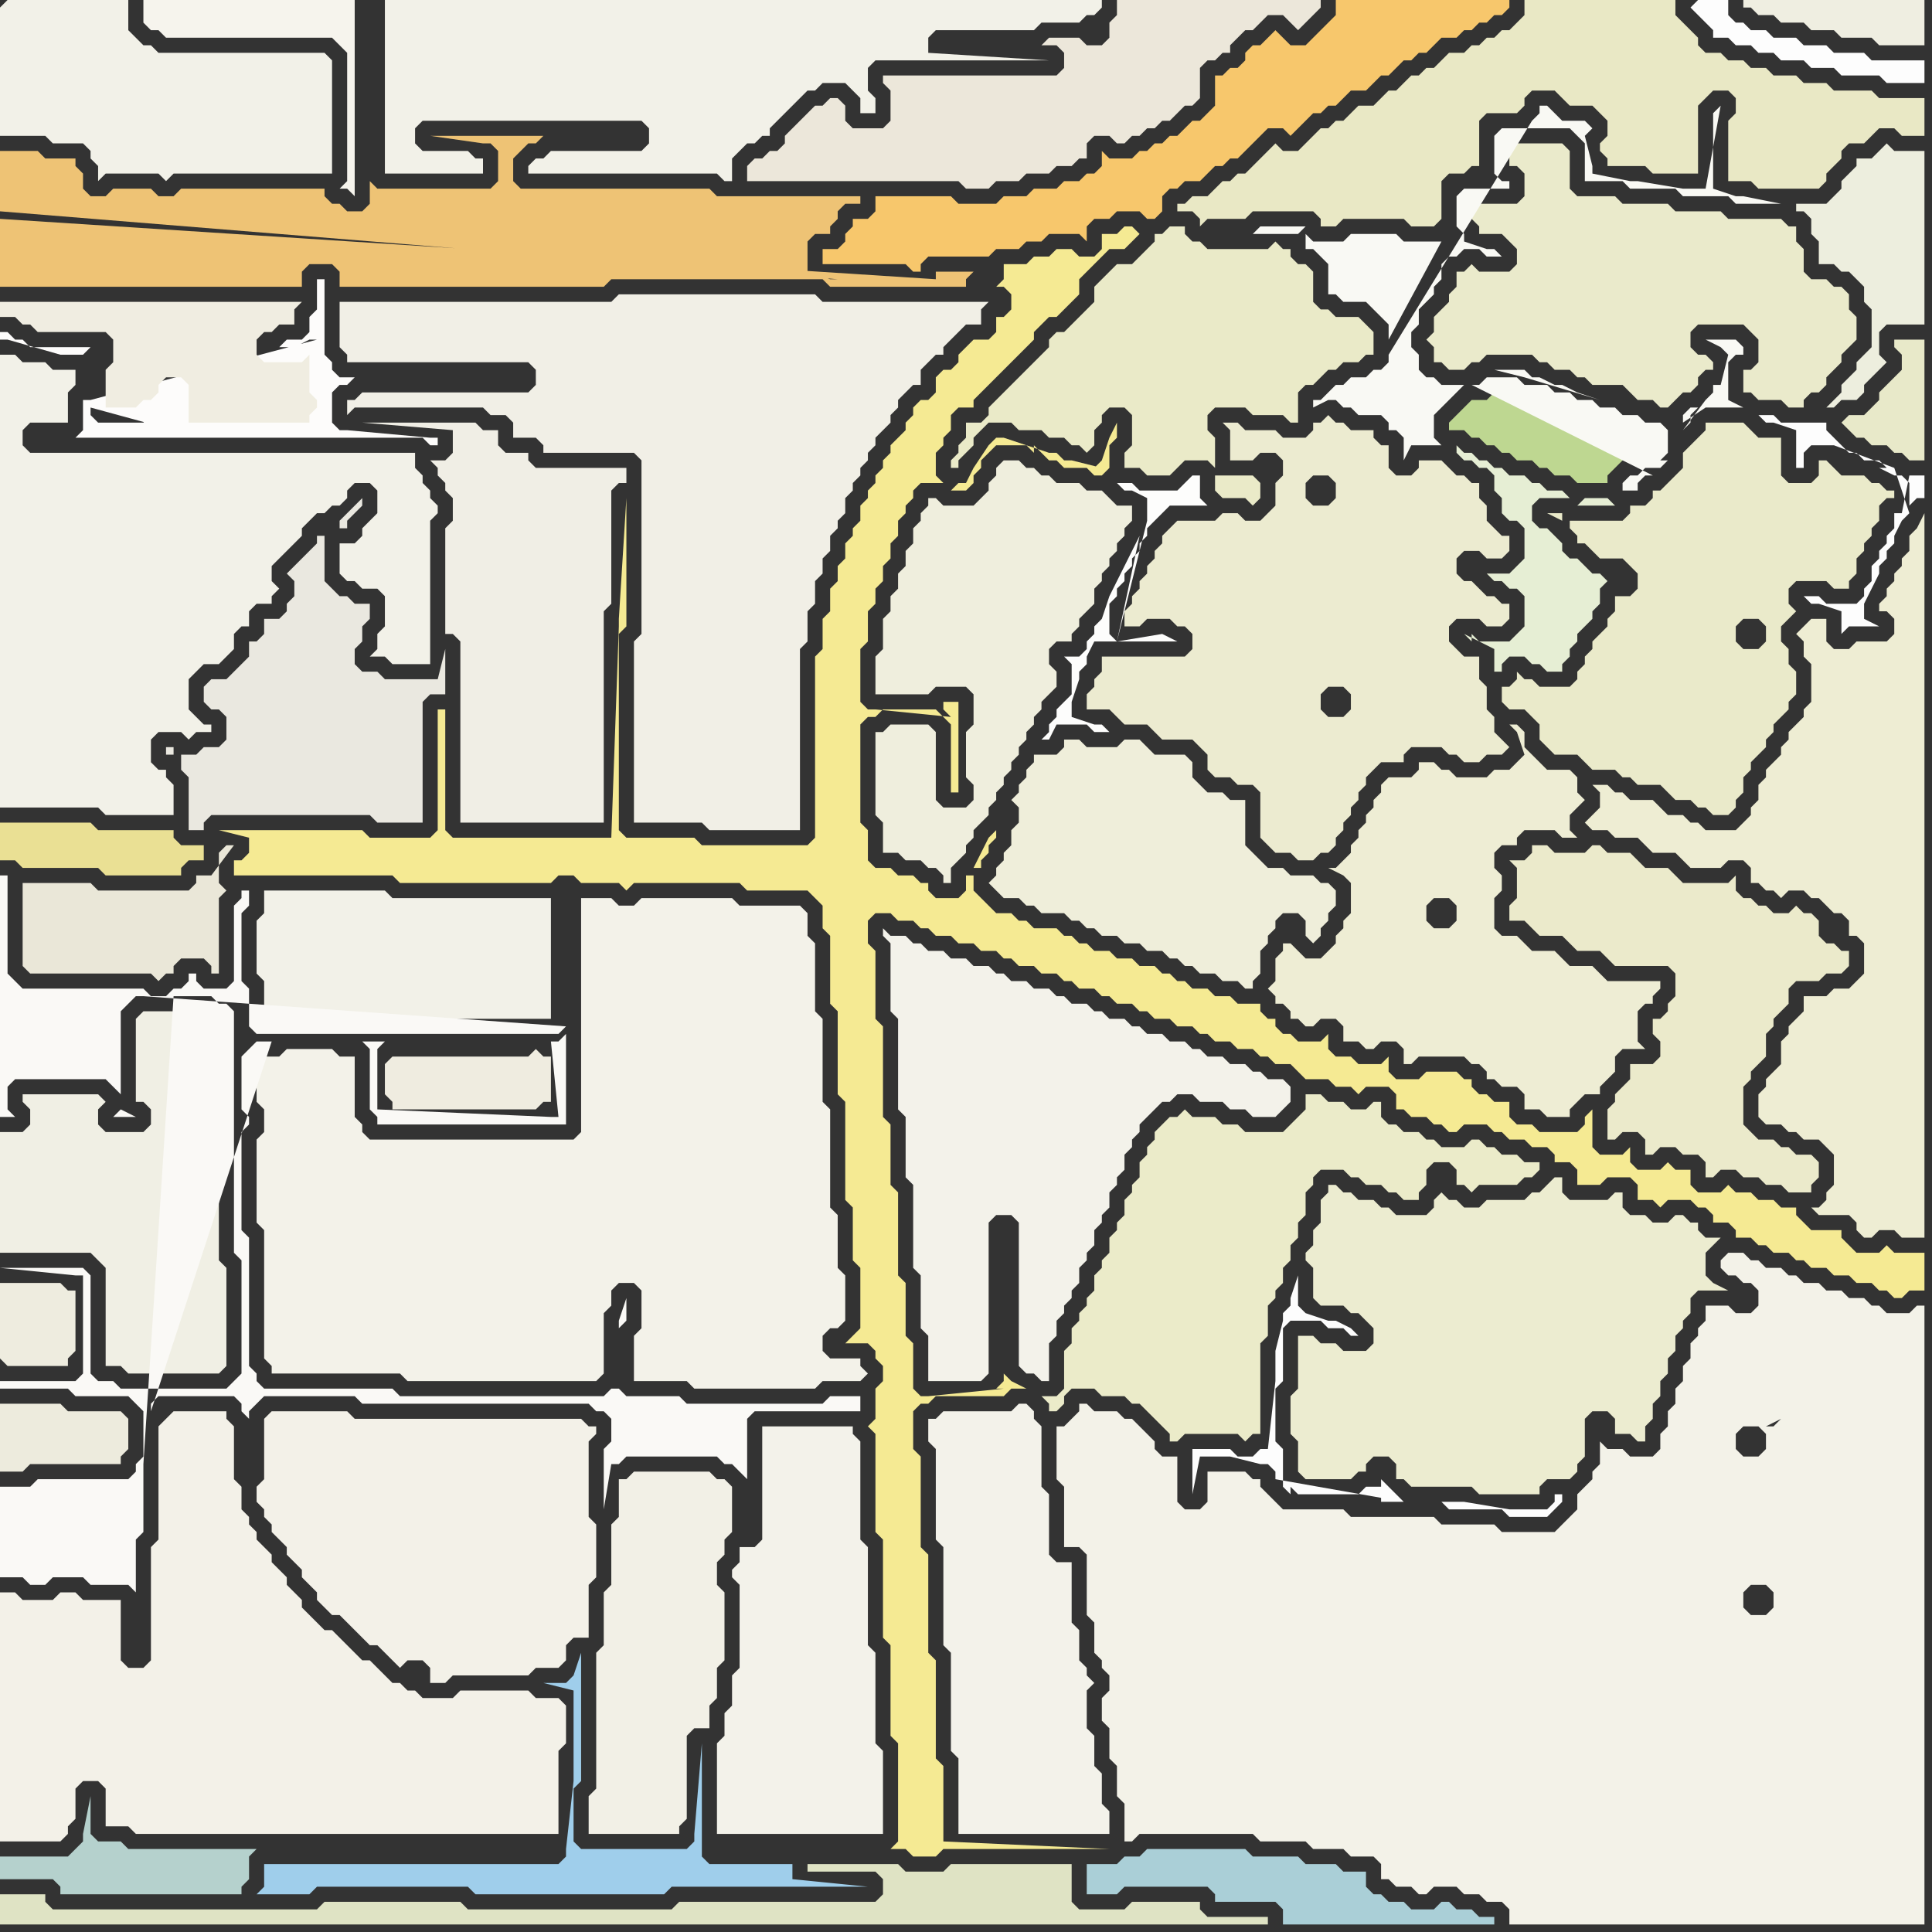 <svg width="256" height="256" xmlns="http://www.w3.org/2000/svg"><rect width="100%" height="100%" fill="#333333" stroke="none"/><script> 
var tempColor;
function hoverPath(evt){
obj = evt.target;
tempColor = obj.getAttribute("fill");
obj.setAttribute("fill","red");
//alert(tempColor);
//obj.setAttribute("stroke","red");}
function recoverPath(evt){
obj = evt.target;
obj.setAttribute("fill", tempColor);
//obj.setAttribute("stroke", tempColor);
}</script><path onmouseover="hoverPath(evt)" onmouseout="recoverPath(evt)" fill="rgb(245,234,147)" d="M  33,112l 0,1 -1,1 -1,0 0,2 21,0 1,1 20,0 1,-1 2,0 1,1 5,0 1,1 1,-1 14,0 1,1 8,0 1,1 1,1 0,3 1,1 0,9 1,1 0,11 1,1 0,13 1,1 0,7 1,1 0,8 -1,1 -1,1 3,0 1,1 0,1 1,1 0,2 -1,1 0,4 -1,1 1,1 0,13 1,1 0,13 1,1 0,12 1,1 0,13 -1,1 2,0 1,1 3,0 1,-1 22,0 -22,-1 0,-10 -1,-1 0,-13 -1,-1 0,-13 -1,-1 0,-12 -1,-1 0,-5 1,-1 1,0 1,-1 9,0 1,-1 2,0 -2,-1 0,0 -1,-1 0,1 -1,1 1,0 -10,1 -1,0 -1,-1 0,-6 -1,-1 0,-7 -1,-1 0,-11 -1,-1 0,-8 -1,-1 0,-12 -1,-1 0,-9 -1,-1 0,-3 1,-1 2,0 1,1 2,0 1,1 1,0 1,1 2,0 1,1 2,0 1,1 2,0 1,1 1,0 1,1 2,0 1,1 2,0 1,1 1,0 1,1 2,0 1,1 1,0 1,1 2,0 1,1 1,0 1,1 2,0 1,1 2,0 1,1 1,0 1,1 2,0 1,1 2,0 1,1 1,0 1,1 2,0 1,1 1,1 3,0 1,1 2,0 1,1 1,-1 3,0 1,1 0,2 1,0 1,1 2,0 1,1 1,0 1,1 1,0 1,-1 3,0 1,1 1,0 1,1 2,0 1,1 2,0 1,1 0,1 2,0 1,1 0,2 3,0 1,-1 3,0 1,1 0,2 2,0 1,1 1,-1 3,0 1,1 1,0 1,1 0,1 2,0 1,1 0,1 2,0 1,1 1,0 1,1 2,0 1,1 1,0 1,1 2,0 1,1 2,0 1,1 2,0 1,1 1,0 1,1 1,0 1,-1 2,0 0,-5 -4,0 -1,-1 -1,1 -3,0 -1,-1 -1,-1 0,-1 -4,0 -1,-1 -1,-1 0,-1 -2,0 -1,-1 -2,0 -1,-1 -2,0 -1,-1 -1,1 -3,0 -1,-1 0,-2 -2,0 -1,-1 -1,1 -3,0 -1,-1 0,-2 -1,1 -3,0 -1,-1 0,-5 -1,1 0,1 -1,1 -5,0 -1,-1 -2,0 -1,-1 0,-2 -2,0 -1,-1 -1,0 -1,-1 0,-1 -1,0 -1,-1 -4,0 -1,1 -3,0 -1,-1 0,-2 -1,1 -3,0 -1,-1 -2,0 -1,-1 0,-2 -1,1 -3,0 -1,-1 -1,0 -1,-1 0,-1 -1,0 -1,-1 0,-1 -3,0 -1,-1 -2,0 -1,-1 -2,0 -1,-1 -1,0 -1,-1 -1,0 -1,-1 -2,0 -1,-1 -2,0 -1,-1 -2,0 -1,-1 -1,0 -1,-1 -1,0 -1,-1 -3,0 -1,-1 -1,0 -1,-1 -2,0 -1,-1 -1,-1 -1,-1 0,-2 -1,0 0,2 -1,1 -3,0 -1,-1 0,-1 -1,0 -1,-1 -2,0 -1,-1 -2,0 -1,-1 0,-4 -1,-1 0,-13 1,-1 1,0 1,-1 7,0 1,1 0,0 1,1 0,9 1,0 0,-12 -2,0 0,1 1,1 0,0 -10,-1 -1,0 -1,-1 0,-7 1,-1 0,-4 1,-1 0,-2 1,-1 0,-2 1,-1 0,-2 1,-1 0,-2 1,-1 0,-1 1,-1 0,-1 1,-1 3,0 -1,-1 0,-3 1,-1 0,-1 1,-1 0,-2 1,-1 2,0 0,-1 1,-1 3,-3 1,-1 3,-3 0,-1 1,-1 1,-1 1,0 1,-1 1,-1 1,-1 0,-2 1,-1 1,-1 1,-1 1,-1 2,0 1,-1 1,-1 -1,-1 -1,0 -1,1 -2,0 0,2 -1,1 -2,0 -1,-1 -2,0 -1,1 -2,0 -1,1 -3,0 0,2 -1,1 1,0 1,1 0,2 -1,1 -1,0 0,2 -1,1 -2,0 -1,1 -1,1 0,1 -1,1 -1,0 -1,1 0,2 -1,1 -1,0 -1,1 0,1 -1,1 0,1 -1,1 -1,1 0,1 -1,1 0,1 -1,1 0,1 -1,1 0,1 -1,1 0,2 -1,1 0,1 -1,1 0,2 -1,1 0,2 -1,1 0,3 -1,1 0,4 -1,1 0,24 -1,1 -14,0 -1,-1 -9,0 -1,-1 0,-26 1,-1 0,-17 -1,16 0,1 -1,28 -21,0 -1,-1 0,-16 -1,0 0,16 -1,1 -8,0 -1,-1 -19,0 4,1 0,1 93,-47 2,0 1,-1 0,-1 1,-1 0,-1 1,-1 1,-1 4,0 1,1 0,-1 1,1 1,1 1,0 1,1 3,0 1,1 1,0 1,-1 0,-3 1,-1 0,-2 -1,2 -1,3 0,0 -1,1 1,0 -4,-1 -1,0 -1,-1 -1,0 -6,-2 -1,0 -1,1 0,0 -2,3 -1,2 -1,0 -1,1 -93,47 96,3 1,0 0,-1 1,-1 0,-1 1,-1 0,-1 -1,1 -1,2 -1,2 -96,-3Z"/>
<path onmouseover="hoverPath(evt)" onmouseout="recoverPath(evt)" fill="rgb(242,241,232)" d="M  0,1l 0,17 6,0 1,1 4,0 1,1 0,1 1,1 0,2 1,-1 7,0 1,1 1,-1 21,0 0,-15 -1,-1 -22,0 -1,-1 -1,0 -2,-2 0,-4 -16,0 -1,1Z"/>
<path onmouseover="hoverPath(evt)" onmouseout="recoverPath(evt)" fill="rgb(240,239,228)" d="M  0,153l 0,13 12,0 1,1 1,1 0,13 2,0 1,1 12,0 1,-1 0,-13 -1,-1 0,-32 -1,0 -1,-1 -8,0 -1,1 0,11 1,0 1,1 0,2 -1,1 -5,0 -1,-1 0,-2 1,-1 -1,-1 -10,0 0,1 1,1 0,2 -1,1 -3,0Z"/>
<path onmouseover="hoverPath(evt)" onmouseout="recoverPath(evt)" fill="rgb(234,232,224)" d="M  41,73l -2,2 -1,1 1,1 0,2 -1,1 0,1 -1,1 -2,0 0,2 -1,1 -1,0 0,2 -1,1 -1,1 -1,1 -2,0 -1,1 0,2 1,1 1,0 1,1 0,3 -1,1 -2,0 -1,1 -2,0 0,2 1,1 0,7 2,0 0,-1 1,-1 21,0 1,1 6,0 0,-16 1,-1 2,0 0,-6 -1,4 -7,0 -1,-1 -2,0 -1,-1 0,-2 1,-1 0,-2 1,-1 0,-2 -2,0 -1,-1 -1,0 -1,-1 -1,-1 0,-6 -1,0 0,1 -1,1 -18,27 0,-1 -1,0 0,1 1,0 18,-27 4,-4 0,1 1,0 0,-1 1,-1 1,-1 0,-1 -3,3 -4,4Z"/>
<path onmouseover="hoverPath(evt)" onmouseout="recoverPath(evt)" fill="rgb(253,253,253)" d="M  224,1l 0,0 1,1 1,1 1,1 0,1 2,0 1,1 2,0 1,1 2,0 1,1 3,0 1,1 3,0 1,1 5,0 1,1 5,0 0,-3 -7,0 -1,-1 -4,0 -1,-1 -3,0 -1,-1 -3,0 -1,-1 -2,0 -1,-1 -1,0 -1,-1 0,-2 -4,0 -1,1Z"/>
<path onmouseover="hoverPath(evt)" onmouseout="recoverPath(evt)" fill="rgb(240,238,229)" d="M  59,74l 0,10 1,0 1,1 0,24 19,0 0,-28 1,-1 0,-15 1,-1 1,0 0,-2 -12,0 -1,-1 0,-1 -3,0 -1,-1 0,-2 -2,0 -1,-1 -15,0 12,1 0,3 -1,1 -2,0 1,1 0,1 1,1 0,1 1,1 0,3 -1,1Z"/>
<path onmouseover="hoverPath(evt)" onmouseout="recoverPath(evt)" fill="rgb(234,234,200)" d="M  143,42l 0,0 -1,1 -1,1 -1,0 -1,1 0,1 -1,1 -7,7 0,1 -1,1 -2,0 0,2 -1,1 0,1 -1,1 0,1 1,0 0,-1 1,-1 1,-1 0,-1 1,-1 1,-1 3,0 1,1 3,0 1,1 2,0 1,1 1,0 1,1 1,-1 0,-2 1,-1 0,-1 1,-1 2,0 1,1 0,4 -1,1 0,2 2,0 1,1 3,0 1,-1 0,0 1,-1 3,0 1,1 0,-4 -1,-1 0,-2 1,-1 4,0 1,1 4,0 1,1 1,0 0,-4 1,-1 1,0 1,-1 1,-1 1,0 1,-1 2,0 1,-1 1,0 0,-3 -1,-1 -1,-1 -3,0 -1,-1 -1,0 -1,-1 0,-4 -1,-1 -1,0 -1,-1 0,-1 -1,0 -1,-1 -1,1 -8,0 -1,-1 -1,0 -1,-1 0,-1 -2,0 -1,1 -1,0 0,1 -1,1 -1,1 -1,1 -2,0 -1,1 -1,1 -1,1 0,2 -1,1 -1,1 18,21 0,2 1,1 3,0 1,1 1,-1 0,-2 -1,-1 -5,0 -18,-21Z"/>
<path onmouseover="hoverPath(evt)" onmouseout="recoverPath(evt)" fill="rgb(243,242,232)" d="M  143,186l 0,1 -1,1 -1,1 -1,0 0,7 1,1 0,8 2,0 1,1 0,8 1,1 0,4 1,1 0,1 1,1 0,2 -1,1 0,3 1,1 0,4 1,1 0,4 1,1 0,5 1,0 1,-1 15,0 1,1 6,0 1,1 4,0 1,1 3,0 1,1 0,2 1,0 1,1 2,0 1,1 1,0 1,-1 3,0 1,1 2,0 1,1 2,0 1,1 0,2 55,0 0,-82 -1,0 -1,1 -3,0 -1,-1 -1,0 -1,-1 -2,0 -1,-1 -2,0 -1,-1 -2,0 -1,-1 -1,0 -1,-1 -2,0 -1,-1 -1,0 -1,-1 -2,0 -1,1 0,1 1,1 1,0 1,1 1,0 1,1 0,2 -1,1 -2,0 -1,-1 -3,0 0,2 -1,1 0,1 -1,1 0,2 -1,1 0,2 -1,1 0,2 -1,1 0,2 -1,1 0,2 -1,1 -3,0 -1,-1 -2,0 -1,-1 0,3 -1,1 0,1 -1,1 -1,1 0,2 -1,1 -1,1 -1,1 -7,0 -1,-1 -7,0 -1,-1 -11,0 -1,-1 -8,0 -1,-1 -1,-1 -1,-1 0,-1 -1,0 -1,-1 -5,0 0,4 -1,1 -2,0 -1,-1 0,-6 -2,0 -1,-1 0,-1 -1,-1 -1,-1 -1,-1 -1,0 -1,-1 -3,0 -1,-1 -1,0 87,4 1,-1 2,0 1,1 0,2 -1,1 -2,0 -1,-1 0,-2 -87,-4 92,3 -1,0 2,-1 -1,1 -92,-3 93,1 1,-1 -1,1 -93,-1 94,-1 0,-1 -1,-1 0,0 1,2 -94,1 92,-3 -1,0 -1,1 0,0 2,-1 -92,3 89,0 -89,0 89,24 2,0 1,1 0,2 -1,1 -2,0 -1,-1 0,-2 1,-1 -89,-24Z"/>
<path onmouseover="hoverPath(evt)" onmouseout="recoverPath(evt)" fill="rgb(239,238,225)" d="M  234,2l 1,0 1,1 3,0 1,1 3,0 1,1 4,0 1,1 6,0 0,-6 -24,0 0,1 1,0 1,1Z"/>
<path onmouseover="hoverPath(evt)" onmouseout="recoverPath(evt)" fill="rgb(233,232,197)" d="M  161,25l 0,0 -1,1 -2,0 -1,1 -1,0 0,1 2,0 1,1 0,1 1,-1 5,0 1,-1 8,0 1,1 0,1 2,0 1,-1 8,0 1,1 3,0 1,-1 0,-5 1,-1 2,0 1,-1 1,0 0,-6 1,-1 4,0 1,-1 0,-1 1,-1 3,0 1,1 1,1 3,0 1,1 1,1 0,2 -1,1 0,1 1,1 0,1 5,0 1,1 6,0 0,-9 1,-1 1,-1 2,0 1,1 0,2 -1,1 0,8 3,0 1,1 8,0 1,-1 0,-1 1,-1 1,-1 0,-1 1,-1 2,0 1,-1 1,-1 2,0 1,1 3,0 0,-5 -6,0 -1,-1 -5,0 -1,-1 -3,0 -1,-1 -3,0 -1,-1 -2,0 -1,-1 -2,0 -1,-1 -2,0 -1,-1 0,-1 -1,-1 -1,-1 -1,-1 0,-2 -20,0 0,2 -1,1 -1,1 -1,0 -1,1 -1,0 -1,1 -1,0 -1,1 -2,0 -1,1 -1,1 -1,0 -1,1 -1,0 -1,1 -1,1 -1,0 -1,1 -1,1 -2,0 -1,1 -1,1 -1,0 -1,1 -1,0 -1,1 -1,1 -1,1 -2,0 -1,-1 -1,1 -2,2 -1,1 -1,0 -1,1 -1,0 -1,1Z"/>
<path onmouseover="hoverPath(evt)" onmouseout="recoverPath(evt)" fill="rgb(241,239,230)" d="M  84,60l 0,0 1,1 0,23 -1,1 0,24 9,0 1,1 12,0 0,-24 1,-1 0,-4 1,-1 0,-3 1,-1 0,-2 1,-1 0,-2 1,-1 0,-1 1,-1 0,-2 1,-1 0,-1 1,-1 0,-1 1,-1 0,-1 1,-1 0,-1 1,-1 1,-1 0,-1 1,-1 0,-1 2,-2 1,0 0,-2 1,-1 1,-1 1,0 0,-1 1,-1 1,-1 1,-1 2,0 0,-2 1,-1 -22,0 -1,-1 -26,0 -1,1 -36,0 0,6 1,1 0,1 24,0 1,1 0,2 -1,1 -22,0 -1,1 -1,0 0,2 1,-1 17,0 1,1 2,0 1,1 0,2 3,0 1,1 0,1Z"/>
<path onmouseover="hoverPath(evt)" onmouseout="recoverPath(evt)" fill="rgb(243,242,234)" d="M  118,124l 0,0 -1,-1 0,1 1,1 0,9 1,1 0,12 1,1 0,8 1,1 0,11 1,1 0,7 1,1 0,6 7,0 1,-1 0,-20 1,-1 2,0 1,1 0,19 1,1 1,0 1,1 1,0 0,-5 1,-1 0,-2 1,-1 0,-1 1,-1 0,-1 1,-1 0,-2 1,-1 0,-1 1,-1 0,-2 1,-1 0,-1 1,-1 0,-2 1,-1 0,-1 1,-1 0,-2 1,-1 0,-1 1,-1 0,-1 1,-1 1,-1 1,-1 1,0 1,-1 2,0 1,1 3,0 1,1 2,0 1,1 3,0 1,-1 0,0 1,-1 0,-2 -1,-1 -2,0 -1,-1 -1,0 -1,-1 -2,0 -1,-1 -2,0 -1,-1 -1,0 -1,-1 -2,0 -1,-1 -2,0 -1,-1 -1,0 -1,-1 -2,0 -1,-1 -1,0 -1,-1 -2,0 -1,-1 -1,0 -1,-1 -2,0 -1,-1 -2,0 -1,-1 -1,0 -1,-1 -2,0 -1,-1 -2,0 -1,-1 -2,0 -1,-1 -1,0 -1,-1Z"/>
<path onmouseover="hoverPath(evt)" onmouseout="recoverPath(evt)" fill="rgb(239,238,221)" d="M  122,68l 0,1 -1,1 0,2 -1,1 0,2 -1,1 0,2 -1,1 0,2 -1,1 0,4 -1,1 0,5 7,0 1,-1 4,0 1,1 0,4 -1,1 0,6 1,1 0,2 -1,1 -3,0 -1,-1 0,-9 -1,-1 -5,0 -1,1 -1,0 0,11 1,1 0,4 2,0 1,1 2,0 1,1 1,0 1,1 0,1 1,0 0,-2 1,-1 1,-1 0,-1 1,-1 0,-1 1,-1 1,-1 0,-1 1,-1 0,-1 1,-1 0,-1 1,-1 0,-1 1,-1 0,-1 1,-1 0,-1 1,-1 0,-1 1,-1 0,-1 1,-1 1,-1 0,-2 -1,-1 0,-2 1,-1 2,0 0,-1 1,-1 0,-1 1,-1 1,-1 0,-2 1,-1 0,-1 1,-1 0,-1 1,-1 0,-1 1,-1 0,-1 1,-1 0,-2 -2,0 -1,-1 -1,-1 -2,0 -1,-1 -3,0 -1,-1 -1,0 -1,-1 -1,0 -1,-1 -2,0 -1,1 0,1 -1,1 0,1 -1,1 -1,1 -4,0 -1,-1 -1,0 0,1 -1,1Z"/>
<path onmouseover="hoverPath(evt)" onmouseout="recoverPath(evt)" fill="rgb(239,238,218)" d="M  140,100l -3,0 0,1 -1,1 0,1 -1,1 0,1 -1,1 1,1 0,2 -1,1 0,2 -1,1 0,1 -1,1 0,1 -1,1 1,1 1,1 2,0 1,1 1,0 1,1 3,0 1,1 1,0 1,1 1,0 1,1 2,0 1,1 2,0 1,1 2,0 1,1 1,0 1,1 1,0 1,1 2,0 1,1 2,0 1,1 1,0 0,-1 1,-1 0,-3 1,-1 0,-1 1,-1 0,-1 1,-1 2,0 1,1 0,2 1,1 1,-1 0,-1 1,-1 0,-1 1,-1 0,-2 -1,-1 -1,0 -1,-1 -3,0 -1,-1 -2,0 -1,-1 -1,-1 -1,-1 0,-6 -2,0 -1,-1 -2,0 -1,-1 -1,-1 0,-2 -1,-1 -4,0 -1,-1 -1,-1 -2,0 -1,1 -4,0 -1,-1 -2,0 0,1 -1,1Z"/>
<path onmouseover="hoverPath(evt)" onmouseout="recoverPath(evt)" fill="rgb(230,238,212)" d="M  212,76l -1,0 -1,-1 -1,-1 -1,0 -1,-1 0,-1 -1,-1 -1,-1 -1,0 -1,-1 0,-2 1,-1 4,0 -1,-1 -2,0 -1,-1 -1,0 -1,-1 -2,0 -1,-1 -1,0 -1,-1 -1,0 -1,-1 -1,0 -1,-1 0,1 1,1 1,0 1,1 1,0 1,1 0,2 1,1 0,2 1,1 1,0 1,1 0,4 -1,1 -1,1 -3,0 1,1 1,0 1,1 1,0 1,1 0,4 -2,2 -4,0 -1,-1 0,1 -1,-1 4,2 0,3 1,0 0,-1 1,-1 2,0 1,1 1,0 1,1 2,0 0,-1 1,-1 0,-1 1,-1 0,-1 1,-1 1,-1 0,-1 1,-1 0,-2 1,-1 -1,-1 -3,-9 5,0 -1,-1 -3,0 -1,1 3,9Z"/>
<path onmouseover="hoverPath(evt)" onmouseout="recoverPath(evt)" fill="rgb(238,195,117)" d="M  0,29l 0,9 40,0 0,-2 1,-1 3,0 1,1 0,2 35,0 1,-1 28,0 1,1 18,0 0,-1 1,-1 -5,0 0,1 -124,-8 111,8 -1,0 -3,-1 0,-4 1,-1 2,0 0,-1 1,-1 0,-1 1,-1 2,0 0,-1 -19,0 -1,-1 -25,0 -1,-1 0,-3 1,-1 1,-1 1,0 1,-1 -15,0 7,1 1,0 1,1 0,4 -1,1 -15,0 -1,-1 0,3 -1,1 -2,0 -1,-1 -1,0 -1,-1 0,-1 -19,0 -1,1 -2,0 -1,-1 -5,0 -1,1 -2,0 -1,-1 0,-2 -1,-1 0,-1 -4,0 -1,-1 -5,0 0,8 111,9 -111,-8Z"/>
<path onmouseover="hoverPath(evt)" onmouseout="recoverPath(evt)" fill="rgb(238,236,223)" d="M  1,181l 8,0 0,-1 1,-1 0,-8 -1,0 -1,-1 -8,0 0,10 1,1Z"/>
<path onmouseover="hoverPath(evt)" onmouseout="recoverPath(evt)" fill="rgb(237,235,221)" d="M  0,189l 0,6 3,0 1,-1 12,0 0,-1 1,-1 0,-4 -1,-1 -7,0 -1,-1 -8,0Z"/>
<path onmouseover="hoverPath(evt)" onmouseout="recoverPath(evt)" fill="rgb(243,241,232)" d="M  22,188l 0,0 -1,1 0,15 -1,1 0,15 -1,1 -2,0 -1,-1 0,-8 -5,0 -1,-1 -2,0 -1,1 -4,0 -1,-1 -2,0 0,33 8,0 1,-1 0,-1 1,-1 0,-4 1,-1 2,0 1,1 0,5 3,0 1,1 56,0 0,-11 1,-1 0,-5 -1,-1 -3,0 -1,-1 -9,0 -1,1 -4,0 -1,-1 -1,0 -1,-1 -1,0 -1,-1 -1,-1 -1,-1 -1,0 -1,-1 -1,-1 -2,-2 -1,0 -1,-1 -1,-1 -1,-1 0,-1 -1,-1 -1,-1 0,-1 -1,-1 -1,-1 0,-1 -1,-1 -1,-1 0,-1 -1,-1 0,-1 -1,-1 0,-3 -1,-1 0,-7 -1,-1 0,-1 -7,0 -1,1Z"/>
<path onmouseover="hoverPath(evt)" onmouseout="recoverPath(evt)" fill="rgb(246,244,237)" d="M  43,5l 1,0 1,1 1,1 0,17 -1,1 1,0 1,1 0,-26 -28,0 0,3 1,1 1,0 1,1Z"/>
<path onmouseover="hoverPath(evt)" onmouseout="recoverPath(evt)" fill="rgb(247,199,108)" d="M  113,29l 0,1 -1,1 0,1 -1,1 -2,0 0,2 11,0 1,1 1,0 0,-1 1,-1 8,0 1,-1 3,0 1,-1 2,0 1,-1 4,0 1,1 0,-2 1,-1 2,0 1,-1 3,0 1,1 1,0 1,-1 0,-2 1,-1 1,0 1,-1 2,0 1,-1 1,-1 1,0 1,-1 1,0 3,-3 1,-1 2,0 1,1 1,-1 0,0 1,-1 1,-1 1,0 1,-1 1,0 1,-1 1,-1 2,0 1,-1 1,-1 1,0 1,-1 1,-1 1,0 1,-1 1,0 1,-1 1,-1 2,0 1,-1 1,0 1,-1 1,0 1,-1 1,0 1,-1 0,-1 -23,0 0,2 -1,1 -2,2 -1,1 -2,0 -1,-1 -1,-1 -1,1 0,0 -1,1 -1,0 -1,1 0,1 -1,1 -1,0 -1,1 -1,0 0,4 -1,1 -1,1 -1,0 -1,1 -1,1 -1,0 -1,1 -1,0 -1,1 -1,0 -1,1 -3,0 -1,-1 0,2 -1,1 -1,0 -1,1 -2,0 -1,1 -3,0 -1,1 -3,0 -1,1 -5,0 -1,-1 -10,0 0,2 -1,1Z"/>
<path onmouseover="hoverPath(evt)" onmouseout="recoverPath(evt)" fill="rgb(253,253,252)" d="M  148,85l 0,0 -1,-1 0,-4 1,-1 0,-1 1,-1 0,-1 1,-1 0,-1 1,-1 0,-1 1,-1 0,-1 1,-1 2,-2 5,0 -1,-1 0,-3 -1,0 -1,1 0,0 -1,1 -5,0 -1,-1 -2,0 1,1 1,0 2,1 0,3 -4,16 3,-14 -1,2 -1,2 -1,2 -1,2 -1,3 -1,1 0,1 -1,1 0,1 -1,1 -2,0 1,1 0,4 -1,1 -1,1 0,1 -1,1 0,1 -1,1 1,0 1,-2 4,0 1,1 2,0 -1,-1 -1,0 -3,-1 0,-2 1,-3 0,-1 1,-1 0,-1 1,-2 11,0 -2,-1Z"/>
<path onmouseover="hoverPath(evt)" onmouseout="recoverPath(evt)" fill="rgb(235,235,201)" d="M  154,149l 0,0 -1,1 0,1 -1,1 0,1 -1,1 0,2 -1,1 0,1 -1,1 0,2 -1,1 0,1 -1,1 0,2 -1,1 0,1 -1,1 0,2 -1,1 0,1 -1,1 0,1 -1,1 0,2 -1,1 0,5 -1,1 -2,0 1,1 0,1 1,0 1,-1 0,-1 1,-1 3,0 1,1 3,0 1,1 1,0 1,1 1,1 1,1 1,1 0,1 1,0 1,-1 7,0 1,1 1,-1 1,0 0,-12 1,-1 0,-4 1,-1 0,-1 1,-1 0,-2 1,-1 0,-2 1,-1 0,-2 1,-1 0,-3 1,-1 0,-1 1,-1 3,0 1,1 1,0 1,1 2,0 1,1 1,0 1,1 2,0 0,-1 1,-1 0,-2 1,-1 2,0 1,1 0,2 1,0 1,1 1,-1 5,0 1,-1 1,0 1,-1 0,-1 -2,0 -1,-1 -2,0 -1,-1 -1,0 -1,-1 -1,0 -1,1 -3,0 -1,-1 -1,0 -1,-1 -2,0 -1,-1 -1,0 -1,-1 0,-2 -1,0 -1,1 -2,0 -1,-1 -2,0 -1,-1 -2,0 0,2 -3,3 -5,0 -1,-1 -2,0 -1,-1 -3,0 -1,-1 -1,1 -1,0 -1,1Z"/>
<path onmouseover="hoverPath(evt)" onmouseout="recoverPath(evt)" fill="rgb(181,209,205)" d="M  2,246l -2,0 0,3 7,0 1,1 0,1 24,0 0,-1 1,-1 0,-3 1,-1 -17,0 -1,-1 -3,0 -1,-1 0,-5 -1,5 0,1 -2,2Z"/>
<path onmouseover="hoverPath(evt)" onmouseout="recoverPath(evt)" fill="rgb(253,252,251)" d="M  12,46l -8,0 -1,-1 -1,0 -1,-1 -1,0 0,1 1,0 7,2 3,0 1,-1 0,7 -1,0 0,4 -1,1 46,0 1,1 1,0 0,-1 -1,0 -11,-1 -1,0 -1,-1 0,-4 1,-1 1,0 1,-1 -2,0 -1,-1 0,-1 -1,-1 0,-10 -1,0 0,4 -1,1 0,2 -1,1 -2,0 -1,1 2,0 2,-1 1,0 -30,8 0,-7 11,11 0,-5 -1,2 0,0 -1,1 -1,0 -1,1 -6,0 -1,-1 0,-1 11,3 -11,-11Z"/>
<path onmouseover="hoverPath(evt)" onmouseout="recoverPath(evt)" fill="rgb(234,231,216)" d="M  11,117l -8,0 0,11 1,1 16,0 1,1 1,-1 1,0 0,-1 1,-1 3,0 1,1 0,1 1,0 0,-10 1,-1 -1,-1 0,-4 1,-1 1,0 -3,4 -2,0 0,1 -1,1 -12,0 -1,-1Z"/>
<path onmouseover="hoverPath(evt)" onmouseout="recoverPath(evt)" fill="rgb(234,224,148)" d="M  15,110l -2,0 -1,-1 -12,0 0,5 2,0 1,1 10,0 1,1 10,0 0,-1 1,-1 2,0 0,-2 -3,0 -1,-1 0,-1Z"/>
<path onmouseover="hoverPath(evt)" onmouseout="recoverPath(evt)" fill="rgb(243,242,233)" d="M  35,140l 0,0 -1,1 0,5 1,1 0,3 -1,1 0,11 1,1 0,17 1,1 0,1 17,0 1,1 25,0 1,-1 0,-8 1,-1 0,-2 1,-1 2,0 1,1 0,5 -1,1 0,6 7,0 1,1 16,0 1,-1 5,0 1,-1 -1,-1 0,-1 -4,0 -1,-1 0,-2 1,-1 1,0 1,-1 0,-6 -1,-1 0,-7 -1,-1 0,-13 -1,-1 0,-11 -1,-1 0,-9 -1,-1 0,-3 -1,-1 -8,0 -1,-1 -12,0 -1,1 -2,0 -1,-1 -4,0 0,31 -1,1 -27,0 -1,-1 0,-1 -1,-1 0,-8 -2,0 -1,-1 -6,0 -1,1Z"/>
<path onmouseover="hoverPath(evt)" onmouseout="recoverPath(evt)" fill="rgb(243,241,232)" d="M  35,190l 0,6 -1,1 0,2 1,1 0,1 1,1 0,1 1,1 1,1 0,1 1,1 1,1 0,1 1,1 1,1 0,1 1,1 1,1 1,0 1,1 1,1 1,1 1,1 1,0 1,1 1,1 1,1 1,-1 2,0 1,1 0,2 2,0 1,-1 10,0 1,-1 3,0 1,-1 0,-2 1,-1 2,0 0,-7 1,-1 0,-7 -1,-1 0,-10 1,-1 0,-1 -1,0 -1,-1 -30,0 -1,-1 -10,0 -1,1Z"/>
<path onmouseover="hoverPath(evt)" onmouseout="recoverPath(evt)" fill="rgb(239,236,224)" d="M  73,142l 0,-2 -1,0 -1,-1 -1,1 -18,0 -1,1 0,4 1,1 0,1 19,0 1,-1 1,0Z"/>
<path onmouseover="hoverPath(evt)" onmouseout="recoverPath(evt)" fill="rgb(242,240,230)" d="M  82,198l 0,3 -1,1 0,8 -1,1 0,7 -1,1 0,18 -1,1 0,5 12,0 0,-1 1,-1 0,-11 1,-1 2,0 0,-3 1,-1 0,-4 1,-1 0,-9 -1,-1 0,-3 1,-1 0,-2 1,-1 0,-6 -1,-1 -1,0 -1,-1 -10,0 -1,1 -1,0Z"/>
<path onmouseover="hoverPath(evt)" onmouseout="recoverPath(evt)" fill="rgb(243,242,234)" d="M  123,190l 0,1 1,1 0,12 1,1 0,13 1,1 0,13 1,1 0,10 20,0 0,-3 -1,-1 0,-4 -1,-1 0,-4 -1,-1 0,-5 1,-1 -1,-1 0,-1 -1,-1 0,-4 -1,-1 0,-8 -2,0 -1,-1 0,-8 -1,-1 0,-8 -1,-1 0,-1 -1,-1 -1,0 -1,1 -9,0 -1,1 -1,0Z"/>
<path onmouseover="hoverPath(evt)" onmouseout="recoverPath(evt)" fill="rgb(238,237,212)" d="M  176,126l 0,0 -1,1 -2,0 -1,-1 -1,-1 -1,0 0,1 -1,1 0,3 -1,1 1,1 0,1 1,0 1,1 0,1 1,0 1,1 1,0 1,-1 2,0 1,1 0,2 2,0 1,1 1,0 1,-1 2,0 1,1 0,2 1,0 1,-1 6,0 1,1 1,0 1,1 0,1 1,0 1,1 2,0 1,1 0,2 2,0 1,1 3,0 0,-1 1,-1 1,-1 2,0 0,-1 1,-1 1,-1 0,-2 1,-1 3,0 -1,-1 0,-4 1,-1 1,0 0,-1 1,-1 0,-1 -7,0 -1,-1 -1,-1 -3,0 -1,-1 -1,-1 -3,0 -1,-1 -1,-1 -2,0 -1,-1 0,-4 1,-1 0,-2 -1,-1 0,-2 1,-1 2,0 0,-1 1,-1 4,0 1,1 2,0 -1,-1 0,-2 1,-1 1,-1 -1,-1 0,-2 -1,-1 -3,0 -1,-1 -1,-1 -1,-1 0,-2 -1,-1 -1,0 1,1 1,3 -1,1 0,0 -1,1 -2,0 -1,1 -4,0 -1,-1 -1,0 -1,-1 -2,0 0,1 -1,1 -3,0 -1,1 0,1 -1,1 0,1 -1,1 0,1 -1,1 0,1 -1,1 0,1 -1,1 -1,1 -1,0 2,1 0,0 1,1 0,4 -1,1 0,1 -1,1 0,1 -1,1 17,-6 0,2 -1,1 -2,0 -1,-1 0,-2 1,-1 2,0 1,1 -17,6Z"/>
<path onmouseover="hoverPath(evt)" onmouseout="recoverPath(evt)" fill="rgb(236,235,208)" d="M  178,91l 0,0 1,1 0,2 -1,1 -2,0 -1,-1 0,-2 1,-1 2,0 5,10 3,0 0,-1 1,-1 4,0 1,1 1,0 1,1 2,0 1,-1 2,0 1,-1 -1,-1 0,0 -1,-1 0,-2 -1,-1 0,-3 -1,-1 0,-3 -2,0 -1,-1 -1,-1 0,-2 1,-1 3,0 1,1 2,0 1,-1 0,-2 -1,0 -1,-1 -1,0 -1,-1 -1,-1 -1,0 -1,-1 0,-2 1,-1 2,0 1,1 2,0 1,-1 0,-2 -1,0 -1,-1 -1,-1 0,-2 -1,-1 0,-2 -1,0 -1,-1 -1,0 -1,-1 -1,-1 -3,0 0,1 -1,1 -2,0 -1,-1 0,-3 -1,0 -1,-1 0,-1 -3,0 -1,-1 -1,0 -1,-1 -1,1 -1,0 0,1 -1,1 -3,0 -1,-1 -4,0 -1,-1 -2,0 1,1 0,4 3,0 1,-1 2,0 1,1 0,2 -1,1 0,3 -1,1 -1,1 -2,0 -1,-1 -2,0 -1,1 -5,0 -1,1 -1,1 0,1 -1,1 0,1 -1,1 0,1 -1,1 0,1 -1,1 0,1 -1,1 0,2 2,0 1,-1 3,0 1,1 1,0 1,1 0,2 -1,1 -11,0 0,2 -1,1 0,1 -1,1 0,2 3,0 1,1 1,1 3,0 1,1 1,1 4,0 1,1 1,1 0,2 1,1 2,0 1,1 2,0 1,1 0,6 1,1 1,1 2,0 1,1 2,0 1,-1 1,0 1,-1 0,-1 1,-1 0,-1 1,-1 0,-1 1,-1 0,-1 1,-1 0,-1 2,-2 -5,-10 -5,-27 1,-1 2,0 1,1 0,2 -1,1 -2,0 -1,-1 0,-2 5,27Z"/>
<path onmouseover="hoverPath(evt)" onmouseout="recoverPath(evt)" fill="rgb(190,215,145)" d="M  195,53l 0,0 -1,1 -2,2 0,1 2,0 1,1 1,0 1,1 1,0 1,1 1,0 1,1 2,0 1,1 1,0 1,1 2,0 1,1 4,0 0,-1 1,-1 1,-1 1,0 1,-1 1,0 1,-1 0,-1 -2,0 -1,-1 -2,0 -1,-1 -2,0 -1,-1 -2,0 -1,-1 -2,0 -1,-1 -3,0 -1,-1 -2,0 -1,1Z"/>
<path onmouseover="hoverPath(evt)" onmouseout="recoverPath(evt)" fill="rgb(234,234,203)" d="M  231,43l 1,1 1,1 0,3 -1,1 -1,0 0,3 1,0 1,1 3,0 1,1 2,0 0,-1 1,-1 1,0 1,-1 0,-1 1,-1 1,-1 0,-1 1,-1 1,-1 0,-3 -1,-1 0,-2 -1,-1 -1,0 -1,-1 -2,0 -1,-1 0,-3 -1,-1 0,-2 -1,0 -1,-1 -7,0 -1,-1 -6,0 -1,-1 -6,0 -1,-1 -5,0 -1,-1 0,-5 -1,-1 -7,0 0,3 1,0 1,1 0,3 -1,1 -6,0 0,2 1,1 0,1 3,0 1,1 1,1 0,2 -1,1 -4,0 -1,-1 -1,1 -1,0 0,2 -1,1 0,1 -1,1 -1,1 0,2 -1,1 1,1 0,2 1,0 1,1 2,0 1,-1 1,0 1,-1 6,0 1,1 1,0 1,1 2,0 1,1 1,0 1,1 4,0 1,1 1,1 2,0 1,1 1,0 2,-2 1,0 1,-1 0,-1 1,-1 1,0 0,-1 -1,-1 -1,0 -1,-1 0,-2 1,-1Z"/>
<path onmouseover="hoverPath(evt)" onmouseout="recoverPath(evt)" fill="rgb(253,253,253)" d="M  251,62l -1,0 -1,-1 -2,0 -1,-1 -1,0 -1,-1 -1,-1 -1,-1 0,-1 -6,0 -1,-1 -2,0 1,1 1,0 3,1 0,5 1,0 0,-2 1,-1 3,0 8,3 -2,0 2,1 1,0 1,1 0,3 1,-1 1,0 0,-3 -2,0 -1,5 -1,0 0,2 -1,1 0,1 -1,1 0,1 -1,1 0,2 -1,1 0,1 -1,1 -4,0 -1,-1 -2,0 1,1 1,0 3,1 0,3 1,-1 4,0 -2,-1 0,-2 1,-2 1,-2 0,-1 1,-1 0,-1 1,-1 0,-1 1,-2 1,-1Z"/>
<path onmouseover="hoverPath(evt)" onmouseout="recoverPath(evt)" fill="rgb(242,241,232)" d="M  4,60l 0,0 -1,-1 0,-2 1,-1 5,0 0,-4 1,-1 0,-2 -3,0 -1,-1 -3,0 -1,-1 -2,0 0,60 13,0 1,1 9,0 0,-4 -1,-1 0,-1 -1,0 -1,-1 0,-3 1,-1 3,0 1,1 1,-1 2,0 0,-1 -1,0 -1,-1 -1,-1 0,-4 1,-1 1,-1 2,0 1,-1 1,-1 0,-2 1,-1 1,0 0,-2 1,-1 2,0 0,-1 1,-1 -1,-1 0,-2 2,-2 1,-1 1,-1 0,-1 1,-1 1,-1 1,0 1,-1 1,0 1,-1 0,-1 1,-1 2,0 1,1 0,3 -1,1 -1,1 0,1 -1,1 -2,0 0,4 1,1 1,0 1,1 2,0 1,1 0,4 -1,1 0,2 -1,1 2,0 1,1 5,0 0,-19 1,-1 0,-1 -1,-1 0,-1 -1,-1 0,-1 -1,-1 0,-2Z"/>
<path onmouseover="hoverPath(evt)" onmouseout="recoverPath(evt)" fill="rgb(240,237,225)" d="M  24,50l 0,0 1,1 0,5 16,0 0,-1 1,-1 0,-1 -1,-1 0,-5 -1,1 -5,0 -1,-1 0,-2 1,-1 1,0 1,-1 2,0 0,-2 1,-1 -40,0 0,2 2,0 1,1 1,0 1,1 9,0 1,1 0,3 -1,1 0,5 4,0 1,-1 1,0 1,-1 0,-1 1,-1Z"/>
<path onmouseover="hoverPath(evt)" onmouseout="recoverPath(evt)" fill="rgb(242,241,232)" d="M  36,118l -1,0 0,3 -1,1 0,7 1,1 0,5 38,0 0,-16 -21,0 -1,-1Z"/>
<path onmouseover="hoverPath(evt)" onmouseout="recoverPath(evt)" fill="rgb(159,206,235)" d="M  46,247l -11,0 0,3 -1,1 7,0 1,-1 20,0 1,1 25,0 1,-1 26,0 -10,-1 0,-2 -11,0 -1,-1 0,-15 -1,12 0,1 -1,1 -14,0 -1,-1 0,-7 1,-1 0,-17 -1,3 0,0 -1,1 -3,0 4,1 0,12 -1,9 0,1 -1,1Z"/>
<path onmouseover="hoverPath(evt)" onmouseout="recoverPath(evt)" fill="rgb(242,241,232)" d="M  72,23l 23,0 1,1 1,0 0,-3 1,-1 1,-1 1,0 1,-1 1,0 0,-1 1,-1 1,-1 1,-1 1,-1 1,-1 1,0 1,-1 3,0 1,1 1,1 0,2 2,0 0,-2 -1,-1 0,-3 1,-1 23,0 -16,-1 0,-2 1,-1 13,0 1,-1 5,0 1,-1 1,0 1,-1 0,-1 -95,0 0,23 13,0 0,-2 -1,0 -1,-1 -6,0 -1,-1 0,-2 1,-1 29,0 1,1 0,2 -1,1 -12,0 -1,1 -1,0 -1,1 0,1Z"/>
<path onmouseover="hoverPath(evt)" onmouseout="recoverPath(evt)" fill="rgb(250,249,246)" d="M  75,136l 0,0 -1,1 -40,0 -1,-1 0,-5 -1,-1 0,-9 1,-1 0,-2 -1,0 0,1 -1,1 0,10 -1,1 -3,0 -1,-1 0,-1 -1,0 0,1 -1,1 -1,0 -1,1 -2,0 -1,-1 -16,0 -1,-1 -1,-1 0,-13 -1,0 0,32 2,0 -1,-1 0,-3 1,-1 12,0 2,2 0,-11 1,-1 1,-1 1,0 56,4 -52,-4 5,0 1,1 1,0 1,1 0,32 1,1 0,15 -1,1 -1,1 -14,0 -1,-1 -2,0 -1,-1 0,-13 -1,-1 -11,0 10,1 1,0 0,13 -1,1 -10,0 0,1 9,0 1,1 7,0 1,1 1,1 0,6 -1,1 0,1 -1,1 -12,0 -1,1 -4,0 0,12 3,0 1,1 2,0 1,-1 4,0 1,1 5,0 1,1 0,-7 1,-1 0,-9 4,-62 52,4 -55,51 0,-1 1,-1 10,0 1,1 0,1 1,1 0,-1 1,-1 0,0 1,-1 12,0 1,1 30,0 1,1 1,0 1,1 0,3 -1,1 0,8 1,-6 1,0 1,-1 12,0 1,1 1,0 1,1 1,1 0,-8 1,-1 14,0 0,-2 -4,0 -1,1 -18,0 -1,-1 -7,0 -1,-1 -1,0 -1,1 -27,0 -1,-1 -17,0 -1,-1 0,-1 -1,-1 0,-17 -1,-1 0,-13 1,-1 0,-1 -1,-1 0,-7 1,-1 1,-1 2,0 -16,49 55,-51 7,47 0,-7 1,-1 0,-3 -1,3 0,8 -7,-47 -29,2 2,0 1,1 0,8 1,1 0,1 25,0 0,-12 -1,1 -1,0 1,10 -1,0 -23,-1 0,-8 1,-1 -5,0 29,-2 -59,11 -1,1 3,0 -2,-1 59,-11Z"/>
<path onmouseover="hoverPath(evt)" onmouseout="recoverPath(evt)" fill="rgb(243,242,234)" d="M  101,191l 0,13 -1,1 -2,0 0,2 -1,1 0,1 1,1 0,11 -1,1 0,4 -1,1 0,3 -1,1 0,12 22,0 0,-11 -1,-1 0,-12 -1,-1 0,-13 -1,-1 0,-13 -1,-1 0,-1 -12,0Z"/>
<path onmouseover="hoverPath(evt)" onmouseout="recoverPath(evt)" fill="rgb(223,227,196)" d="M  107,247l 0,1 9,0 1,1 0,2 -1,1 -26,0 -1,1 -27,0 -1,-1 -18,0 -1,1 -35,0 -1,-1 0,-1 -6,0 0,4 168,0 0,-1 -8,0 -1,-1 0,-1 -9,0 -1,1 -6,0 -1,-1 0,-5 -16,0 -1,1 -5,0 -1,-1Z"/>
<path onmouseover="hoverPath(evt)" onmouseout="recoverPath(evt)" fill="rgb(236,231,218)" d="M  114,24l 13,0 1,1 3,0 1,-1 3,0 1,-1 3,0 1,-1 2,0 1,-1 1,0 0,-2 1,-1 2,0 1,1 1,0 1,-1 1,0 1,-1 1,0 1,-1 1,0 1,-1 1,-1 1,0 1,-1 0,-4 1,-1 1,0 1,-1 1,0 0,-1 1,-1 1,-1 1,0 2,-2 2,0 2,2 1,-1 0,0 1,-1 1,-1 0,-1 -27,0 0,2 -1,1 0,2 -1,1 -2,0 -1,-1 -4,0 -1,1 2,0 1,1 0,2 -1,1 -23,0 0,1 1,1 0,4 -1,1 -4,0 -1,-1 0,-2 -1,-1 -1,0 -1,1 -1,0 -1,1 -1,1 -1,1 -1,1 0,1 -1,1 -1,0 -1,1 -1,0 -1,1 0,2Z"/>
<path onmouseover="hoverPath(evt)" onmouseout="recoverPath(evt)" fill="rgb(170,207,215)" d="M  151,246l -2,0 -1,1 -4,0 0,4 4,0 1,-1 11,0 1,1 0,1 8,0 1,1 0,2 28,0 0,-1 -2,0 -1,-1 -2,0 -1,-1 -1,0 -1,1 -3,0 -1,-1 -2,0 -1,-1 -1,0 -1,-1 0,-2 -3,0 -1,-1 -4,0 -1,-1 -6,0 -1,-1 -13,0 -1,1Z"/>
<path onmouseover="hoverPath(evt)" onmouseout="recoverPath(evt)" fill="rgb(249,249,244)" d="M  184,47l 0,1 -1,1 -1,0 -1,1 -2,0 -1,1 -1,0 -1,1 -1,1 -1,0 0,1 2,-1 1,0 1,1 1,0 1,1 3,0 1,1 0,1 1,0 1,1 0,3 1,-2 4,0 -1,-1 0,-3 1,-1 2,-2 1,-1 -3,0 -1,-1 -1,0 -1,-1 0,-2 -1,-1 0,-2 1,-1 0,-2 1,-1 1,-1 0,-1 1,-1 0,-2 1,-1 1,0 1,-1 2,0 1,1 2,0 -1,-1 -1,0 -3,-1 0,-1 -1,-1 0,-4 1,-1 6,0 0,-1 -1,0 -1,-1 0,-5 1,-1 9,0 1,1 1,1 0,5 5,0 1,1 6,0 1,1 6,0 1,1 6,0 -5,-1 -1,0 -3,-1 0,-10 1,-1 -2,11 -3,0 -6,-1 -1,0 -5,-1 0,-1 -1,-4 1,-1 -1,-1 -3,0 -1,-1 -1,-1 -1,0 0,1 -1,1 -19,31 11,4 1,0 1,-1 4,0 1,1 3,0 1,1 2,0 1,1 2,0 1,1 2,0 1,1 2,0 1,1 2,0 1,1 0,3 -1,1 1,0 -1,1 -2,0 -1,1 -1,0 -1,1 0,1 2,0 0,-1 1,-1 1,0 -24,-12 -11,-4 28,6 0,0 -3,-1 -2,-1 -1,0 -2,-1 -1,0 -1,-1 -4,0 4,1 0,0 10,3 -28,-6 7,-15 -5,0 -1,-1 -6,0 -1,1 -4,0 -1,-1 0,2 1,0 1,1 1,1 0,4 1,0 1,1 3,0 1,1 1,1 1,1 0,2 7,-13 -7,15 -12,-16 1,-1 -6,0 -1,1 6,0 12,16 39,10 1,-1 0,-1 1,-1 -1,0 -1,1 0,1 3,-2 5,0 -2,-1 0,-5 1,-1 1,0 0,-1 -1,-1 -4,0 2,1 0,0 1,1 -1,4 -1,0 0,1 -1,1 -3,4 -39,-10Z"/>
<path onmouseover="hoverPath(evt)" onmouseout="recoverPath(evt)" fill="rgb(253,253,253)" d="M  186,199l 0,0 -1,-1 -1,0 -1,-1 -2,0 -1,1 -8,0 -1,-1 0,1 -1,-1 0,-5 -1,-1 0,-7 1,-1 0,-7 1,-1 4,0 1,1 2,0 1,1 1,0 -1,-1 0,0 -2,-1 -1,0 -3,-1 -1,-1 0,-4 -1,3 0,1 -1,1 0,1 -1,4 0,4 -1,9 -1,0 -1,1 -2,0 -1,-1 -5,0 0,6 1,-5 4,0 4,1 1,0 1,1 0,1 17,3 -3,-3 0,3 8,0 1,1 7,0 1,1 5,0 1,-1 0,0 1,-1 0,-1 -1,0 0,1 -1,1 -5,0 -6,-1Z"/>
<path onmouseover="hoverPath(evt)" onmouseout="recoverPath(evt)" fill="rgb(234,234,202)" d="M  203,95l 0,0 1,1 0,2 1,1 1,1 3,0 1,1 1,1 3,0 1,1 1,0 1,1 3,0 1,1 1,1 2,0 1,1 1,0 1,1 2,0 1,-1 0,-1 1,-1 0,-2 1,-1 0,-1 1,-1 1,-1 0,-1 1,-1 0,-1 1,-1 1,-1 0,-1 1,-1 0,-3 -1,-1 0,-2 -1,-1 0,-2 1,-1 1,-1 -1,-1 0,-2 1,-1 4,0 1,1 2,0 0,-1 1,-1 0,-2 1,-1 0,-1 1,-1 0,-1 1,-1 0,-2 1,-1 1,0 0,-1 -1,0 -1,-1 -1,0 -1,-1 -3,0 -1,-1 -1,-1 -1,0 0,2 -1,1 -3,0 -1,-1 0,-5 -3,0 -1,-1 -1,-1 -5,0 0,1 -1,1 -1,1 -1,1 0,2 -1,1 -1,1 -1,1 -1,0 0,1 -1,1 -2,0 0,1 -1,1 -7,0 0,1 1,1 0,1 1,0 1,1 1,1 3,0 1,1 1,1 0,2 -1,1 -2,0 0,2 -1,1 0,1 -1,1 -1,1 0,1 -1,1 0,1 -1,1 0,1 -1,1 -4,0 -1,-1 -1,0 -1,-1 0,1 -1,1 -1,0 0,2 1,1 2,0 1,1 4,-26 0,-1 -2,0 2,1 -4,26 31,-12 0,2 -1,1 -2,0 -1,-1 0,-2 1,-1 2,0 1,1 -31,12Z"/>
<path onmouseover="hoverPath(evt)" onmouseout="recoverPath(evt)" fill="rgb(236,236,208)" d="M  211,159l -3,0 -1,-1 0,-2 -1,0 -1,1 0,0 -1,1 -1,0 -1,1 -5,0 -1,1 -2,0 -1,-1 -1,0 -1,-1 0,0 -1,1 0,1 -1,1 -4,0 -1,-1 -1,0 -1,-1 -2,0 -1,-1 -1,0 -1,-1 -1,0 0,1 -1,1 0,3 -1,1 0,2 -1,1 0,1 1,1 0,4 1,1 3,0 1,1 1,0 1,1 1,1 0,2 -1,1 -3,0 -1,-1 -2,0 -1,-1 -2,0 0,7 -1,1 0,5 1,1 0,4 1,1 6,0 1,-1 1,0 0,-1 1,-1 2,0 1,1 0,2 1,0 1,1 8,0 1,1 8,0 0,-1 1,-1 3,0 1,-1 0,-1 1,-1 0,-5 1,-1 2,0 1,1 0,2 2,0 1,1 1,0 0,-2 1,-1 0,-2 1,-1 0,-2 1,-1 0,-2 1,-1 0,-2 1,-1 0,-1 1,-1 0,-2 1,-1 4,0 -2,-1 0,0 -1,-1 0,-3 1,-1 1,-1 -2,0 -1,-1 0,-1 -1,0 -1,-1 -1,0 -1,1 -2,0 -1,-1 -2,0 -1,-1 0,-2 -1,0 -1,1Z"/>
<path onmouseover="hoverPath(evt)" onmouseout="recoverPath(evt)" fill="rgb(235,234,203)" d="M  222,129l 0,3 -1,1 0,1 -1,1 -1,0 0,2 1,1 0,2 -1,1 -3,0 0,2 -1,1 -1,1 0,1 -1,1 0,4 1,0 1,-1 2,0 1,1 0,2 1,0 1,-1 2,0 1,1 2,0 1,1 0,2 1,0 1,-1 2,0 1,1 2,0 1,1 2,0 1,1 3,0 0,-1 1,-1 0,-2 -1,-1 -2,0 -1,-1 -1,0 -1,-1 -2,0 -1,-1 -1,-1 0,-5 1,-1 0,-1 1,-1 1,-1 0,-3 1,-1 0,-1 1,-1 1,-1 0,-2 1,-1 3,0 1,-1 2,0 1,-1 0,-2 -1,0 -1,-1 -1,0 -1,-1 0,-2 -1,-1 -1,0 -1,-1 -1,1 -2,0 -1,-1 -1,0 -1,-1 -1,0 -1,-1 0,-2 -1,1 -6,0 -1,-1 -1,-1 -3,0 -1,-1 -1,-1 -3,0 -1,-1 -1,0 -1,1 -4,0 -1,-1 -2,0 0,1 -1,1 -2,0 1,1 0,4 -1,1 0,2 2,0 1,1 1,1 3,0 1,1 1,1 3,0 1,1 1,1 7,0 1,1Z"/>
<path onmouseover="hoverPath(evt)" onmouseout="recoverPath(evt)" fill="rgb(237,238,222)" d="M  255,36l 0,-16 -4,0 -1,-1 -1,1 -1,1 -2,0 0,1 -1,1 -1,1 0,1 -1,1 -1,1 -4,0 0,1 1,0 1,1 0,2 1,1 0,3 2,0 1,1 1,0 1,1 1,1 0,2 1,1 0,5 -1,1 -1,1 0,1 -1,1 -1,1 0,1 -1,1 -1,1 1,0 1,-1 2,0 1,-1 0,-1 1,-1 1,-1 1,-1 -1,-1 0,-3 1,-1 5,0Z"/>
<path onmouseover="hoverPath(evt)" onmouseout="recoverPath(evt)" fill="rgb(238,237,211)" d="M  250,85l -4,0 -1,1 -2,0 -1,-1 0,-3 -2,0 -1,1 0,0 -1,1 1,1 0,2 1,1 0,5 -1,1 0,1 -1,1 -1,1 0,1 -1,1 0,1 -1,1 -1,1 0,1 -1,1 0,2 -1,1 0,1 -1,1 -1,1 -4,0 -1,-1 -1,0 -1,-1 -2,0 -1,-1 -1,-1 -3,0 -1,-1 -1,0 -1,-1 -2,0 1,1 0,2 -1,1 -1,1 1,1 2,0 1,1 3,0 1,1 1,1 3,0 1,1 1,1 4,0 1,-1 2,0 1,1 0,2 1,0 1,1 1,0 1,1 1,-1 2,0 1,1 1,0 1,1 1,1 1,0 1,1 0,2 1,0 1,1 0,4 -1,1 -1,1 -2,0 -1,1 -3,0 0,2 -1,1 -1,1 0,1 -1,1 0,3 -1,1 -1,1 0,1 -1,1 0,3 1,1 2,0 1,1 1,0 1,1 2,0 1,1 1,1 0,4 -1,1 0,1 -1,1 -1,0 1,1 4,0 1,1 0,1 1,1 1,0 1,-1 2,0 1,1 3,0 0,-96 -1,2 0,0 -1,1 0,2 -1,1 0,1 -1,1 0,1 -1,1 0,1 -1,1 0,1 1,0 1,1 0,2 -1,1Z"/>
<path onmouseover="hoverPath(evt)" onmouseout="recoverPath(evt)" fill="rgb(232,233,201)" d="M  255,46l 0,-1 -4,0 0,1 1,1 0,2 -1,1 -1,1 -1,1 0,1 -1,1 -1,1 -2,0 -1,1 1,1 0,0 1,1 1,0 1,1 2,0 1,1 1,0 1,1 2,0Z"/>
</svg>